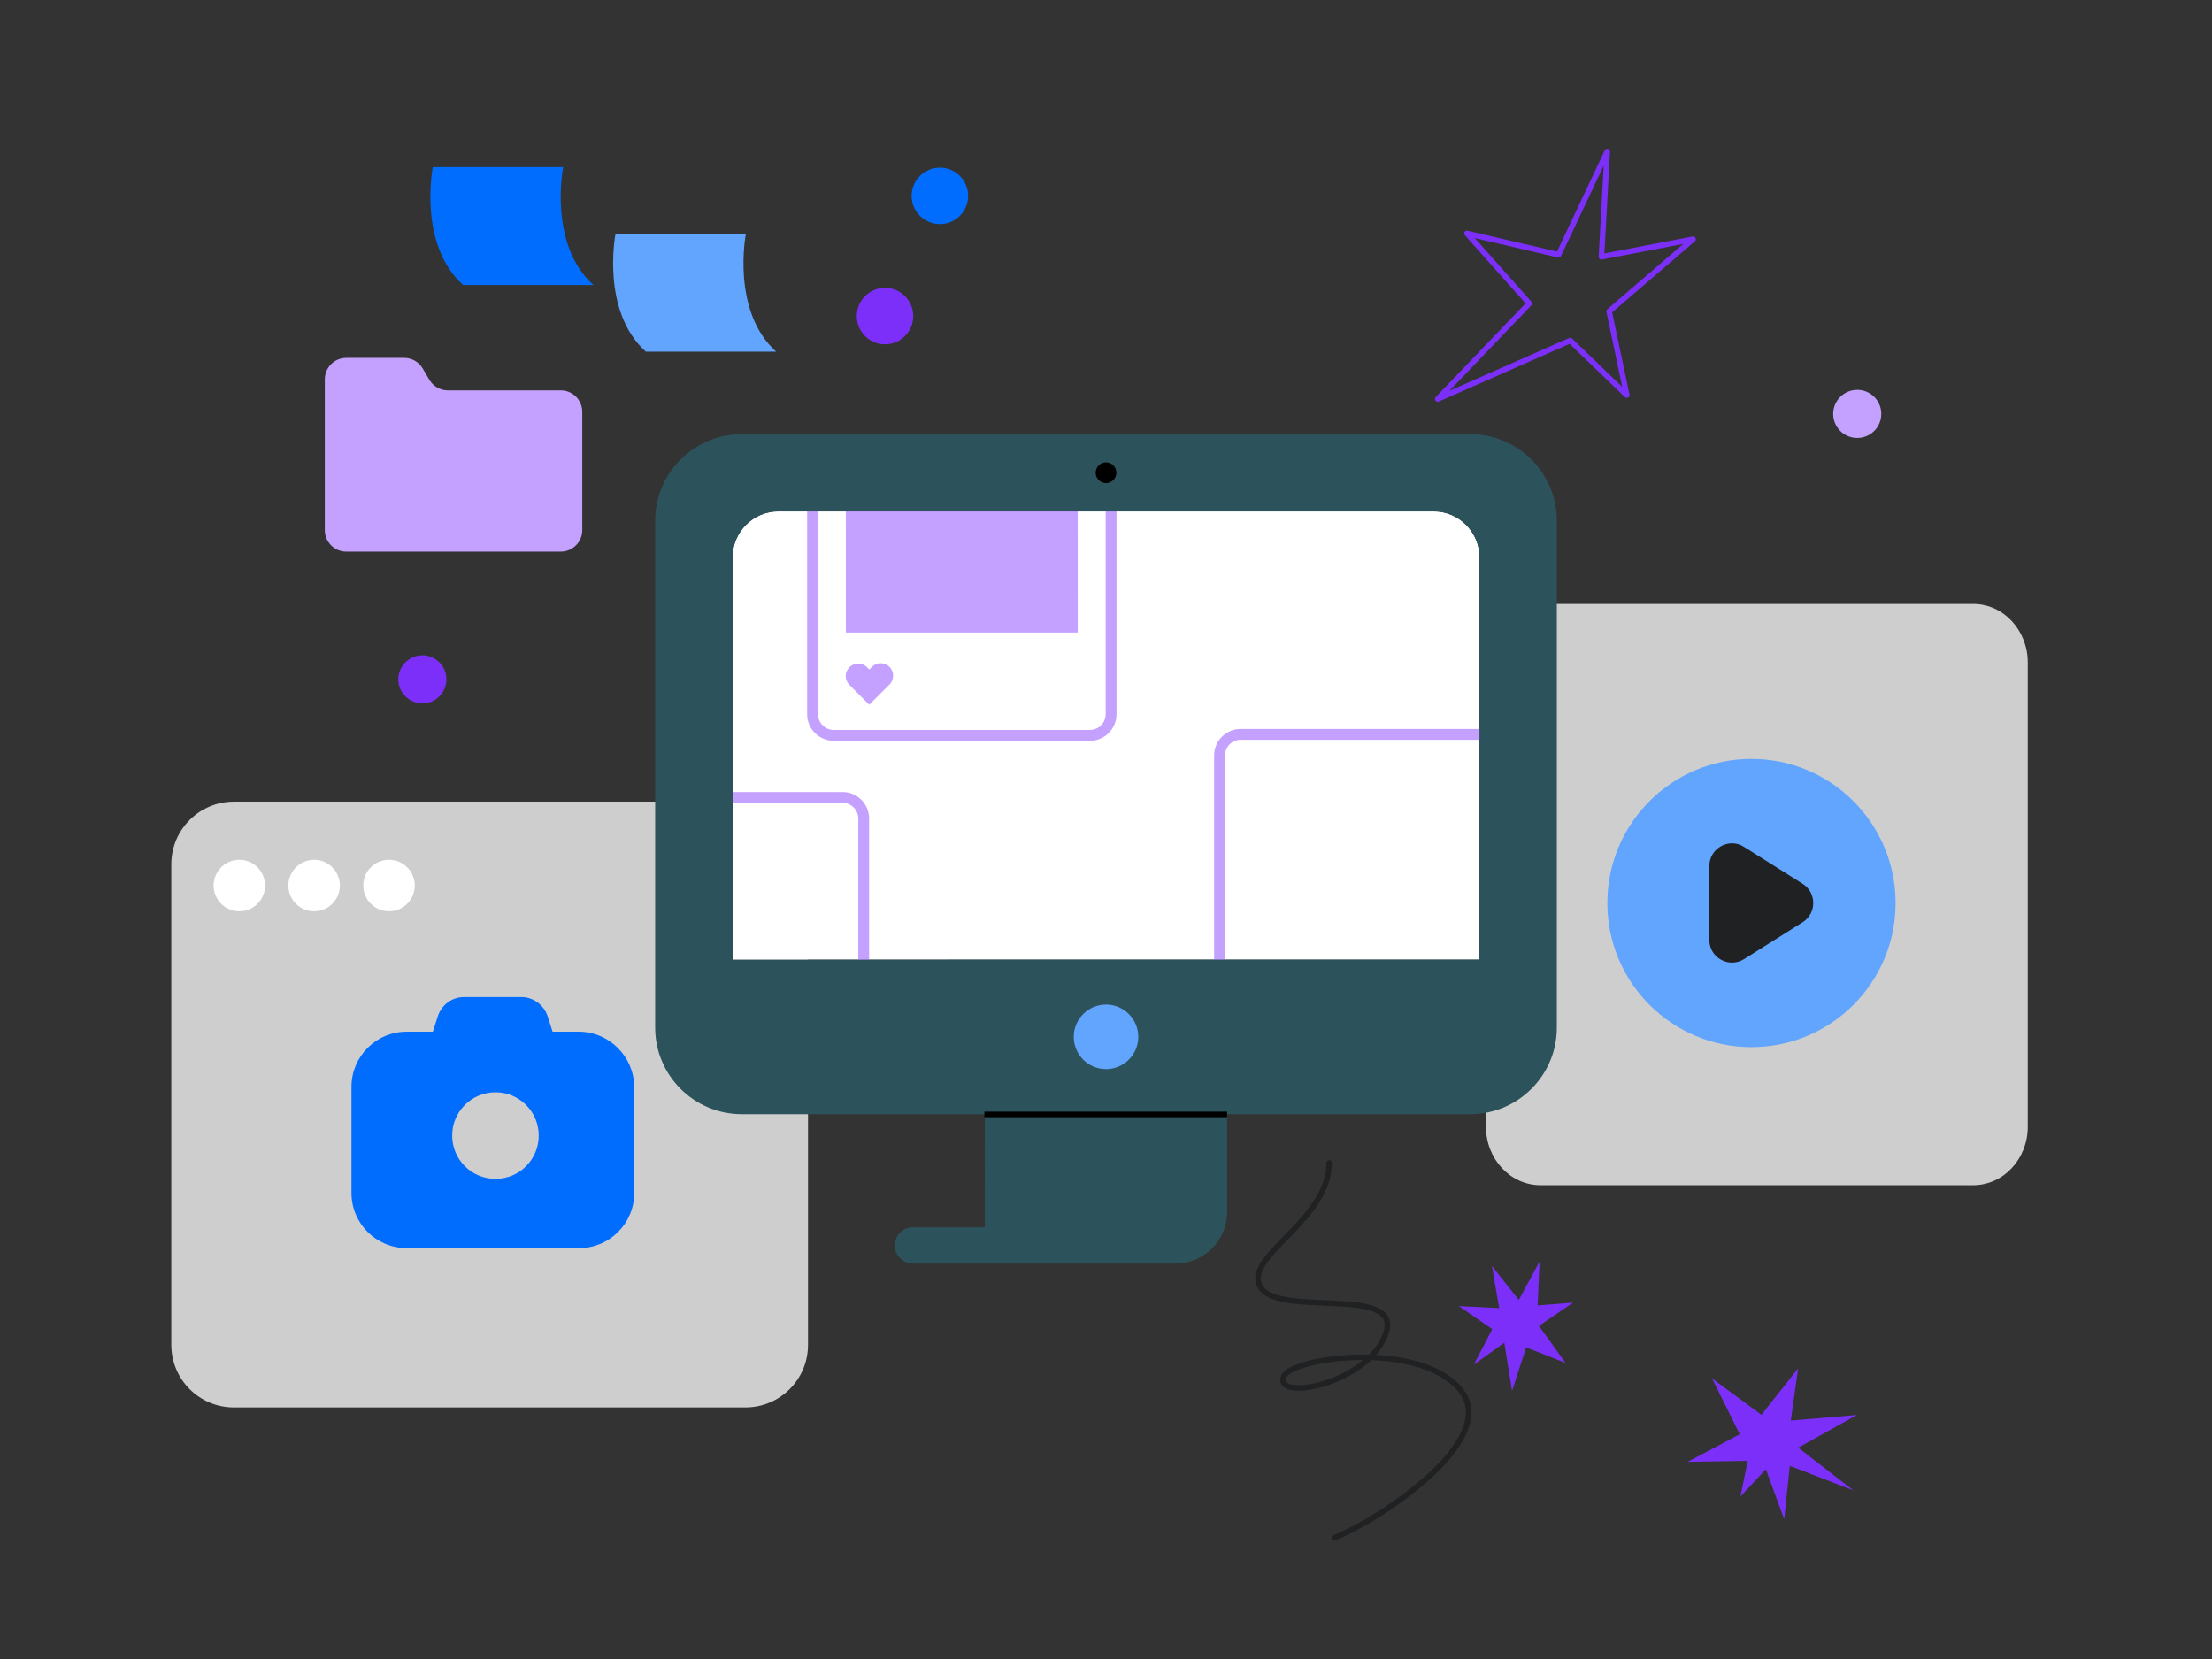 <svg xmlns="http://www.w3.org/2000/svg" height="1200" width="1600" version="1.1" xmlns:xlink="http://www.w3.org/1999/xlink" xmlns:svgjs="http://svgjs.com/svgjs"><rect width="100%" height="100%" fill="#333333" stroke="none"/><rect fill="none" width="1600" height="1200"></rect><g><path d="M1114.27 436.85H1427.31C1449.12 436.85 1466.73 455.83 1466.73 479.15V815C1466.73 838.4 1449.05 857.29 1427.31 857.29H1114.27C1092.46 857.29 1074.84 838.32 1074.84 815V479.23C1074.77 455.83 1092.46 436.85 1114.27 436.85Z" fill="#cecece" opacity="1" stroke-width="4" stroke="none"></path></g><g><path d="M539.15 579.86H169.21C144.16 579.86 123.91 600.11 123.91 625.16V972.73C123.91 997.79 144.16 1018.04 169.21 1018.04H539.15C564.21 1018.04 584.46 997.79 584.46 972.73V625.16C584.46 600.19 564.12 579.86 539.15 579.86Z" fill="#cecece" opacity="1" stroke-width="4" stroke="none"></path><path d="M173.12 659.16C183.41 659.16 191.74 650.83 191.74 640.54 191.74 630.25 183.41 621.91 173.12 621.91 162.84 621.91 154.49 630.25 154.49 640.54 154.49 650.83 162.84 659.16 173.12 659.16Z" fill="#ffffff" opacity="1" stroke-width="4" stroke="none"></path><path d="M227.21 659.16C237.5 659.16 245.84 650.83 245.84 640.54 245.84 630.25 237.5 621.91 227.21 621.91 216.93 621.91 208.58 630.25 208.58 640.54 208.58 650.83 216.93 659.16 227.21 659.16Z" fill="#ffffff" opacity="1" stroke-width="4" stroke="none"></path><path d="M281.38 659.16C291.67 659.16 300.01 650.83 300.01 640.54 300.01 630.25 291.67 621.91 281.38 621.91 271.1 621.91 262.76 630.25 262.76 640.54 262.76 650.83 271.1 659.16 281.38 659.16Z" fill="#ffffff" opacity="1" stroke-width="4" stroke="none"></path></g><g><path d="M405.55 399.02H250.45C241.91 399.02 234.94 392.05 234.94 383.51V274.38C234.94 265.84 241.91 258.87 250.45 258.87H292.37C297.88 258.87 302.94 261.8 305.75 266.52L310.58 274.72C313.39 279.44 318.45 282.36 323.95 282.36H405.66C414.2 282.36 421.17 289.33 421.17 297.87V383.51C421.17 392.05 414.2 399.02 405.55 399.02 405.66 399.02 405.66 399.02 405.55 399.02Z" fill="#c4a0ff" opacity="1" stroke-width="4" stroke="none"></path><path d="M539.51 169.08H445.22C445.22 169.08 434.32 224.82 467.14 254.38H561.43C528.61 224.82 539.51 169.08 539.51 169.08Z" fill="#61a5ff" opacity="1" stroke-width="4" stroke="none"></path><path d="M407.35 120.86H313.05C313.05 120.86 302.15 176.61 334.97 206.16H429.26C396.33 176.61 407.35 120.86 407.35 120.86Z" fill="#006dff" opacity="1" stroke-width="4" stroke="none"></path></g><g><path d="M965.03 1112.36C996.48 1100.12 1085.93 1041.9 1056.46 1005.47 1026.99 969.04 933.17 981.81 928.4 996.03 922.38 1014.09 990.35 1000.49 1002.49 964.27 1014.64 928.05 919.26 955.03 910.55 928.47 903.49 906.88 961.29 881.77 961.4 841.19" stroke="#1f2123" stroke-width="4" stroke-linecap="round" stroke-linejoin="round" opacity="1" fill="none"></path></g><g><path d="M1266.89 757.42C1324.46 757.42 1371.13 710.74 1371.13 653.17 1371.13 595.6 1324.46 548.93 1266.89 548.93 1209.31 548.93 1162.64 595.6 1162.64 653.17 1162.64 710.74 1209.31 757.42 1266.89 757.42Z" fill="#61a5ff" opacity="1" stroke-width="4" stroke="none"></path><path d="M1303.95 639.3L1261.47 612.56C1250.64 605.62 1236.42 613.57 1236.42 626.44V679.91C1236.42 692.77 1250.64 700.56 1261.47 693.79L1303.95 667.05C1314.1 660.62 1314.1 645.73 1303.95 639.3Z" fill="#1f2123" opacity="1" stroke-width="4" stroke="none"></path></g><g><path d="M418.69 746.26H399.7L396.15 735.2C393.44 726.85 385.72 721.21 377.16 721.21H335.63C326.86 721.21 319.35 726.85 316.64 735.2L313.09 746.26H294.1C271.97 746.26 254.23 764.21 254.23 786.12V862.92C254.23 885.05 272.18 902.79 294.1 902.79H418.9C441.02 902.79 458.76 884.84 458.76 862.92V786.12C458.55 764.21 440.6 746.26 418.69 746.26ZM358.38 852.7C341.05 852.7 327.07 838.71 327.07 821.39 327.07 804.07 341.05 790.09 358.38 790.09 375.7 790.09 389.68 804.07 389.68 821.39 389.68 838.71 375.7 852.7 358.38 852.7Z" fill="#006dff" opacity="1" stroke-width="4" stroke="none"></path></g><g><path d="M1084.42 946.17L1079.18 915.73 1098.58 940.27 1113.63 912.48 1112.21 944.23 1137.83 942.25 1113.16 959.05 1132.45 985.85 1103.91 974.62 1093.72 1006.09 1088.1 971.27 1066.11 986.98 1079.37 961.41 1055.31 944.75 1084.42 946.17Z" fill="#7c2ff9" opacity="1" stroke-width="4" stroke="none"></path><path d="M1274.09 1023.36L1238.42 997.12 1258.38 1037.46 1220.73 1057.37 1264.18 1056.67 1258.95 1082.43 1277.3 1062.75 1290.56 1098.89 1294.62 1060.3 1340.57 1077.99 1300.7 1047.14 1343.17 1023.5 1295.32 1027.55 1300.66 989.76 1274.09 1023.36Z" fill="#7c2ff9" opacity="1" stroke-width="4" stroke="none"></path></g><g><path d="M640.16 249.06C628.88 249.06 619.73 239.91 619.73 228.63 619.73 217.35 628.88 208.21 640.16 208.21 651.44 208.21 660.58 217.35 660.58 228.63 660.58 239.91 651.44 249.06 640.16 249.06Z" fill="#7c2ff9" opacity="1" stroke-width="4" stroke="none"></path><path d="M679.84 162.1C668.56 162.1 659.42 152.96 659.42 141.67 659.42 130.39 668.56 121.25 679.84 121.25 691.12 121.25 700.27 130.39 700.27 141.67 700.27 152.96 691.12 162.1 679.84 162.1Z" fill="#006dff" opacity="1" stroke-width="4" stroke="none"></path></g><g><path d="M305.51 473.98C315.13 473.98 322.91 481.77 322.91 491.38 322.91 500.99 315.13 508.78 305.51 508.78 295.9 508.78 288.11 500.99 288.11 491.38 288.11 481.77 295.9 473.98 305.51 473.98Z" fill="#7c2ff9" opacity="1" stroke-width="4" stroke="none"></path></g><g><path d="M1343.39 281.98C1353 281.98 1360.79 289.77 1360.79 299.38 1360.79 308.99 1353 316.78 1343.39 316.78 1333.78 316.78 1325.99 308.99 1325.99 299.38 1325.99 289.77 1333.78 281.98 1343.39 281.98Z" fill="#c4a0ff" opacity="1" stroke-width="4" stroke="none"></path></g><g><path d="M1163.94 225.18L1176.66 285.75 1135.76 246.32 1039.97 288.58 1106.21 219.51 1061.1 168.82 1127.34 184.28 1162.57 109.63 1158.36 185.75 1224.6 173.03 1163.94 225.18Z" stroke="#7c2ff9" stroke-width="4" stroke-linecap="round" stroke-linejoin="round" opacity="1" fill="none"></path></g><g><path d="M529.9 694.2L529.85 403.05C529.85 384.77 544.72 369.85 563.03 369.83H1036.99C1055.26 369.87 1070.14 384.78 1070.15 403.05V694.2H529.9Z" fill="#ffffff" opacity="1" stroke-width="4" stroke="none"></path><path d="M603.02 535.83C592.45 535.83 583.83 527.22 583.83 516.65V333.2C583.83 322.6 592.43 314.02 603 314.02H788.42C798.98 314.02 807.58 322.6 807.6 333.18V516.65C807.6 527.22 799 535.83 788.42 535.83H603.02ZM603.02 321.85C596.79 321.87 591.72 326.95 591.7 333.18V516.65C591.7 522.88 596.79 527.97 603.02 527.99H788.42C794.66 527.97 799.75 522.9 799.77 516.65V333.2C799.75 326.95 794.66 321.85 788.42 321.85H603.02Z" fill="#c4a0ff" opacity="1" stroke-width="4" stroke="none"></path><path d="M897.39 749.11C886.82 749.11 878.21 740.5 878.21 729.93V546.46C878.21 535.88 886.82 527.28 897.39 527.28H1081.85C1092.42 527.28 1101.02 535.88 1101.02 546.46V729.93C1101.02 740.5 1092.42 749.11 1081.85 749.11H897.39V749.11ZM897.39 535.11C891.14 535.11 886.05 540.21 886.05 546.46V729.93C886.05 736.18 891.14 741.25 897.39 741.27H1081.85C1088.1 741.25 1093.19 736.18 1093.19 729.93V546.46C1093.19 540.21 1088.1 535.11 1081.85 535.11H897.39Z" fill="#c4a0ff" opacity="1" stroke-width="4" stroke="none"></path><path d="M504.65 728.95C494.08 728.95 485.47 720.34 485.47 709.77V592.08C485.47 581.51 494.08 572.91 504.65 572.91H609.49C620.06 572.91 628.66 581.51 628.66 592.08V709.77C628.66 720.34 620.06 728.95 609.49 728.95H504.65ZM504.65 580.74C498.4 580.74 493.31 585.83 493.31 592.08V709.77C493.31 716.02 498.4 721.09 504.65 721.11H609.49C615.72 721.09 620.81 716.02 620.83 709.77V592.08C620.81 585.83 615.72 580.74 609.49 580.74H504.65V580.74Z" fill="#c4a0ff" opacity="1" stroke-width="4" stroke="none"></path><path d="M611.84 457.52L611.78 340.08 779.53 340.03 779.57 457.52H611.84Z" fill="#c4a0ff" opacity="1" stroke-width="4" stroke="none"></path><path d="M614.14 495.14C610.93 491.65 610.93 486.42 614.14 482.93 615.83 481.07 618.26 480.01 620.77 480.01 623.05 480.01 625.21 480.84 626.89 482.39L628.82 484.32 630.67 482.39C632.37 480.69 634.62 479.74 637.04 479.74 639.45 479.74 641.7 480.69 643.42 482.39 646.91 485.9 646.91 491.63 643.4 495.14L628.78 509.78 614.14 495.14Z" fill="#c4a0ff" opacity="1" stroke-width="4" stroke="none"></path><path d="M660.28 913.98C653.05 913.98 647.18 908.1 647.18 900.88 647.18 893.65 653.05 887.78 660.28 887.78H712.37L712.32 763.02C712.32 742.43 729.06 725.68 749.65 725.68H850.32C870.9 725.68 887.65 742.43 887.65 763.02V876.67C887.63 897.23 870.88 913.98 850.32 913.98H660.28V913.98Z" fill="#2c525b" opacity="1" stroke-width="4" stroke="none"></path><path d="M536.52 805.92C501.99 805.92 473.9 777.83 473.9 743.3V376.57C473.94 342.07 502.03 314.02 536.52 314.02H1063.5C1097.97 314.04 1126.06 342.09 1126.1 376.57V743.3C1126.1 777.83 1098.01 805.92 1063.48 805.92H536.52ZM563.07 369.95C544.82 369.95 529.96 384.8 529.96 403.05V694.14L1070.1 694.08 1070.15 403.05C1070.15 384.8 1055.28 369.95 1037.03 369.95H563.07V369.95Z" fill="#2c525b" opacity="1" stroke-width="4" stroke="none"></path><path d="M800.02 773.32C787.15 773.32 776.68 762.84 776.68 749.97 776.68 737.11 787.15 726.63 800.02 726.63 812.89 726.63 823.36 737.11 823.36 749.97 823.36 762.84 812.89 773.32 800.02 773.32Z" fill="#61a5ff" opacity="1" stroke-width="4" stroke="none"></path><path d="M800.02 349.44C795.89 349.44 792.51 346.06 792.51 341.94 792.51 337.79 795.89 334.43 800.02 334.43 804.15 334.43 807.52 337.79 807.52 341.94 807.52 346.06 804.15 349.44 800.02 349.44Z" fill="#000000" opacity="1" stroke-width="4" stroke="none"></path><path d="M887.59 806.08H712.03" stroke="#000000" stroke-width="4" opacity="1" fill="none"></path></g></svg>